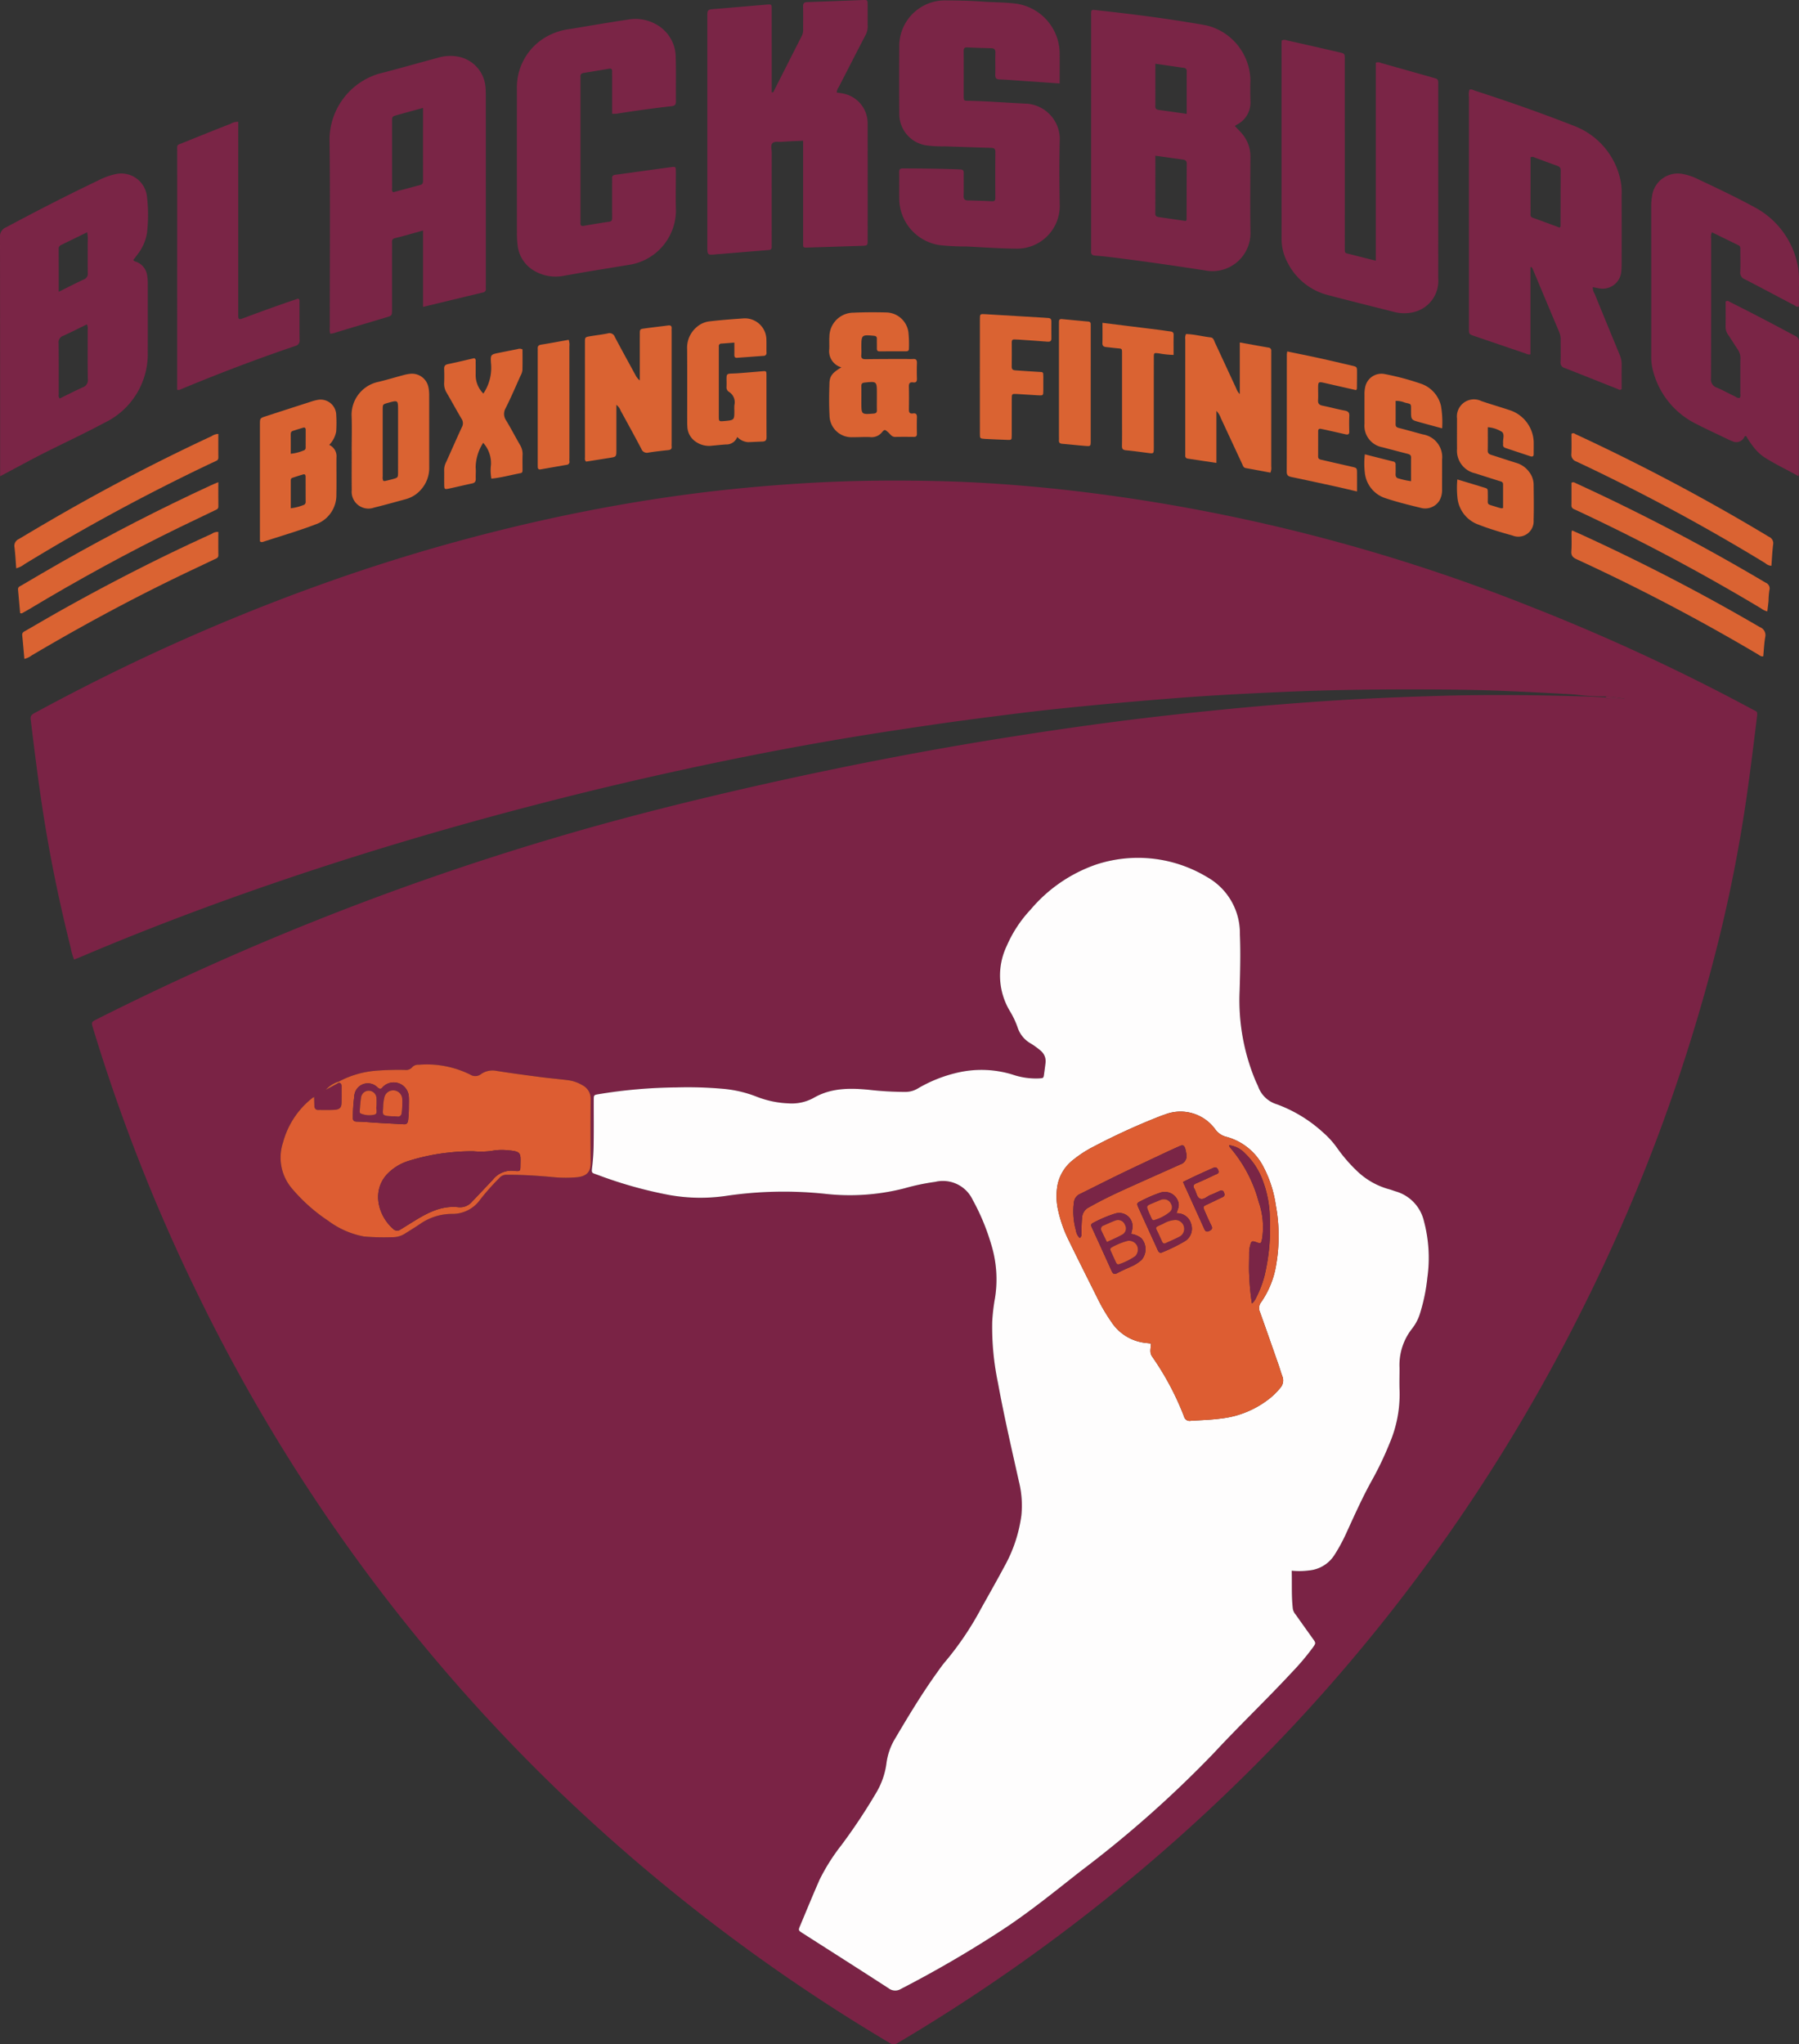 <svg xmlns="http://www.w3.org/2000/svg" viewBox="0 0 210.874 239.579"><rect x="0" y="0" width="210.874" height="239.579" fill="#333333" stroke="none"/><defs><style>.cls-1{fill:#7a2345;}.cls-2{fill:#7a2546;}.cls-3{fill:#da6332;}.cls-4{fill:#fefdfd;}.cls-5{fill:#dd5d32;}</style></defs><g id="Layer_2" data-name="Layer 2"><g id="Layer_1-2" data-name="Layer 1"><path class="cls-1" d="M188.267,81.624a27.553,27.553,0,0,1-3.706-.232q-4.095-.239-8.192-.414c-3.543-.146-7.088-.178-10.633-.182-5.065-.006-10.128.071-15.189.293-3.289.144-6.577.303-9.861.523-2.955.198-5.907.445-8.857.704q-4.198.369-8.389.813c-2.365.253-4.725.552-7.084.854-2.333.299-4.666.607-6.993.948-3.078.451-6.155.909-9.224,1.416q-6.249,1.031-12.461,2.269Q76.559,90.83,65.566,93.606c-9.065,2.298-18.055,4.852-26.953,7.73-9.862,3.19-19.587,6.75-29.13,10.802-.252.107-.508.204-.794.319a6.35,6.35,0,0,1-.405-1.399C6.912,105.608,5.789,100.107,4.948,94.551,4.433,91.148,4.013,87.732,3.597,84.315c-.052-.429.133-.573.446-.744q3.934-2.135,7.939-4.132A236.346,236.346,0,0,1,37.273,68.625a215.411,215.411,0,0,1,29.447-8.325c4.635-.954,9.294-1.754,13.984-2.373,4.492-.593,9.003-1.01,13.527-1.289,5.566-.343,11.136-.385,16.706-.228,4.15.117,8.291.424,12.425.839a210.831,210.831,0,0,1,56.283,13.935,239.821,239.821,0,0,1,25.715,11.922c.658.353.672.217.572,1.029-.362,2.964-.725,5.928-1.145,8.886a172.313,172.313,0,0,1-3.414,17.497,208.409,208.409,0,0,1-16.227,43.569,205.902,205.902,0,0,1-33.579,48.191,210.657,210.657,0,0,1-46.302,37.132.845.845,0,0,1-1.015 0,212.479,212.479,0,0,1-39.927-30.616A205.839,205.839,0,0,1,23.356,152.047a209.166,209.166,0,0,1-12.442-31.514c-.227-.748-.227-.747.484-1.105A322.988,322.988,0,0,1,64.382,98.381c8.478-2.538,17.06-4.67,25.694-6.598q8.365-1.869,16.791-3.437,6.004-1.115,12.04-2.057,6.11-.964,12.244-1.759c3.765-.483,7.537-.903,11.314-1.284q6.953-.702,13.925-1.147c4.296-.273,8.597-.442,12.901-.559,5.547-.151,11.09-.076,16.634.082.758.022,1.514.077,2.271.117.083.051.165.145.248.147.675.012,1.35.007,2.024.007A15.693,15.693,0,0,0,188.267,81.624ZM39.715,126.757a3.398,3.398,0,0,0-1.519.961l1.518-.825c.31.028.336.244.334.49-.004.607.009,1.215-.005,1.822-.014.599-.207.824-.817.863-.63.041-1.264.016-1.897.019a.427.427,0,0,1-.476-.466c-.014-.353-.021-.707-.032-1.061l.08-.055c-.015.002-.036-.001-.044.007a.224.224,0,0,0-.027.058,1.247,1.247,0,0,0-.2.102,9.856,9.856,0,0,0-3.456,5.222,5.592,5.592,0,0,0,1.104,5.469,20.054,20.054,0,0,0,4.188,3.71,10.113,10.113,0,0,0,4.202,1.843,27.528,27.528,0,0,0,3.26.079,2.686,2.686,0,0,0,1.579-.446c.577-.366,1.162-.72,1.726-1.104a6.555,6.555,0,0,1,3.778-1.179,3.963,3.963,0,0,0,3.292-1.708,27.575,27.575,0,0,1,2.219-2.494,1.065,1.065,0,0,1,.784-.382c1.772-.015,3.536.098,5.299.253a15.496,15.496,0,0,0,3.033.035c1.097-.12,1.607-.589,1.595-1.714-.025-2.481-.021-4.962-.001-7.444a1.762,1.762,0,0,0-.944-1.612,4.399,4.399,0,0,0-1.781-.612c-1.052-.129-2.108-.219-3.159-.357-1.726-.226-3.452-.454-5.171-.728a2.354,2.354,0,0,0-1.798.378,1.084,1.084,0,0,1-1.263.062,11.452,11.452,0,0,0-6.032-1.155.935.935,0,0,0-.76.274.953.953,0,0,1-.876.33,33.764,33.764,0,0,0-3.561.109A11.196,11.196,0,0,0,39.715,126.757Zm111.696,57.327a8.688,8.688,0,0,0,2.037-.025,3.951,3.951,0,0,0,2.954-1.778,20.202,20.202,0,0,0,1.412-2.598c.959-2.092,1.895-4.195,3.017-6.21a37.721,37.721,0,0,0,2.028-4.243,14.652,14.652,0,0,0,1.201-6.209c-.042-.91-0-1.824-.008-2.735a6.875,6.875,0,0,1,1.494-4.594,5.553,5.553,0,0,0,.948-1.887,21.399,21.399,0,0,0,.824-4.085,16.662,16.662,0,0,0-.412-6.625,4.728,4.728,0,0,0-3.301-3.459c-.266-.081-.524-.187-.792-.257a8.732,8.732,0,0,1-3.723-2.113,18.36,18.36,0,0,1-2.423-2.818,10.311,10.311,0,0,0-1.532-1.68,16.385,16.385,0,0,0-5.472-3.344,3.351,3.351,0,0,1-2.183-2.08c-.095-.234-.212-.459-.313-.691a24.48,24.48,0,0,1-1.858-10.529c.061-2.202.123-4.406.031-6.609a7.541,7.541,0,0,0-3.85-6.721,15.693,15.693,0,0,0-13.013-1.461,17.531,17.531,0,0,0-7.665,5.271,14.72,14.72,0,0,0-2.787,4.228,8.081,8.081,0,0,0,.379,7.715,9.948,9.948,0,0,1,.897,1.923,3.339,3.339,0,0,0,1.451,1.788,8.464,8.464,0,0,1,1.231.885,1.59,1.59,0,0,1,.576,1.417c-.049.427-.112.852-.167,1.279-.068.533-.068.519-.586.554a8.455,8.455,0,0,1-3.134-.454,12.425,12.425,0,0,0-6.076-.298,16.339,16.339,0,0,0-5.064,1.965,2.802,2.802,0,0,1-1.366.37,37.188,37.188,0,0,1-4.319-.249c-2.24-.215-4.443-.232-6.49.961a5.323,5.323,0,0,1-2.932.631,11.437,11.437,0,0,1-3.767-.798,14.073,14.073,0,0,0-3.748-.893,46.68,46.68,0,0,0-5.611-.178,59.305,59.305,0,0,0-9.142.793c-.547.095-.555.102-.557.667-.005,1.646.015,3.293-.009,4.939a24.966,24.966,0,0,1-.16,2.804c-.11.859-.113.787.594,1.033a49.764,49.764,0,0,0,8.455,2.377,20.796,20.796,0,0,0,6.577.107,46.225,46.225,0,0,1,11.663-.25,25.797,25.797,0,0,0,9.336-.654,25.569,25.569,0,0,1,3.561-.746,3.857,3.857,0,0,1,4.427,2.163c.064.109.126.22.185.331a25.807,25.807,0,0,1,1.941,4.77,13.894,13.894,0,0,1,.46,6.377,21.923,21.923,0,0,0-.322,2.789,31.889,31.889,0,0,0,.682,7.166c.704,3.858,1.589,7.678,2.444,11.504a11.696,11.696,0,0,1,.292,3.991,16.809,16.809,0,0,1-1.97,5.944c-.896,1.673-1.833,3.324-2.76,4.98a35.912,35.912,0,0,1-4.15,6.162c-.349.4-.653.839-.963,1.271-1.791,2.489-3.373,5.111-4.93,7.75a7.412,7.412,0,0,0-1.047,2.986,9.054,9.054,0,0,1-1.236,3.476,67.87,67.87,0,0,1-4.035,6.067,23.434,23.434,0,0,0-2.554,4.034c-.785,1.782-1.522,3.585-2.275,5.381-.238.568-.237.579.258.896,3.367,2.155,6.744,4.296,10.098,6.471a1.257,1.257,0,0,0,1.44.078,133.643,133.643,0,0,0,11.801-6.866c3.249-2.122,6.251-4.573,9.298-6.963a131.466,131.466,0,0,0,15.561-13.792c2.996-3.231,6.189-6.274,9.189-9.503a28.947,28.947,0,0,0,2.449-2.9c.362-.51.357-.514-.02-1.041-.662-.927-1.327-1.852-1.982-2.784a1.492,1.492,0,0,1-.346-.665C151.368,187.102,151.456,185.615,151.411,184.083ZM37.962,127.84l.028-.049-.039-.007Z"/><path class="cls-2" d="M144.742,14.767c.32.34.617.618.871.931a4.068,4.068,0,0,1,.956,2.655c-.011,2.936-.042,5.874.006,8.809a4.458,4.458,0,0,1-5.349,4.525c-3.348-.513-6.7-1.002-10.06-1.428-.928-.118-1.858-.232-2.791-.301-.414-.031-.517-.212-.48-.573a3.685,3.685,0,0,0,.002-.38q0-13.48.001-26.96c0-1.022-.091-.929.896-.821,3.619.395,7.232.847,10.825,1.445.623.104,1.249.196,1.867.324a6.74,6.74,0,0,1,5.083,6.4c-.026.809-.018,1.62-0,2.43a2.88,2.88,0,0,1-1.535,2.759C144.947,14.631,144.865,14.689,144.742,14.767Zm-9.314,3.483c0,2.311.006,4.533-.007,6.754-.002.303.139.401.392.437,1.07.154,2.139.309,3.194.461.043-.097.081-.142.081-.188.006-2.174.002-4.349.02-6.523.003-.391-.213-.457-.51-.498C137.574,18.554,136.549,18.408,135.429,18.25Zm3.672-4.905c0-1.72-.005-3.359.005-4.998a.348.348,0,0,0-.352-.393c-1.085-.159-2.171-.315-3.325-.481,0,1.724.003,3.363-.003,5.001-.001.303.171.378.424.413C136.899,13.03,137.946,13.181,139.101,13.345Z"/><path class="cls-2" d="M98.081,10.842c.339.059.664.087.973.173a3.549,3.549,0,0,1,2.648,3.471q.01,6.798.002,13.597c-0.0.702-.004.705-.694.728q-3.111.102-6.222.198c-.71.022-.646.036-.646-.658q0-5.469 0-10.938v-.922c-.874.044-1.697.066-2.516.135-.369.031-.845-.103-1.083.162-.238.264-.081.726-.081,1.101q-.009,5.241-.004,10.482c0,.177-.01.355.001.532.019.298-.131.384-.408.405-1.866.146-3.732.305-5.598.46-.151.013-.303.017-.455.031-1.088.106-1.088.107-1.088-.955q0-13.407 0-26.813c0-.922.001-.91.942-.985C85.846.885,87.837.711,89.829.543c.62-.052.628-.052.628.556q.004,4.633.002,9.267c0,.151,0,.302,0,.447.207.056.227-.105.276-.2,1.088-2.142,2.168-4.289,3.261-6.428a1.515,1.515,0,0,0,.147-.73C94.14,2.57,94.156,1.683,94.135.798c-.009-.37.077-.541.49-.554,2.175-.067,4.349-.164,6.524-.24.538-.019.547.001.553.539.008.835-.011,1.671.008,2.506a2.162,2.162,0,0,1-.265,1.084c-1.051,2.019-2.087,4.046-3.126,6.07A1.203,1.203,0,0,0,98.081,10.842Z"/><path class="cls-2" d="M49.587,35.966V27.017c-1.154.318-2.217.633-3.293.896-.413.101-.338.374-.338.637q-.005,3.115-.002,6.23,0,.722-0,1.444c-.001.773-.003.769-.704.978q-2.905.865-5.808,1.738a2.379,2.379,0,0,1-.731.17,1.977,1.977,0,0,1-.054-.756c-.003-7.37.061-14.741-.031-22.11A8.107,8.107,0,0,1,44.393,8.646c2.325-.593,4.633-1.257,6.951-1.879a4.994,4.994,0,0,1,2.4-.122,3.951,3.951,0,0,1,3.162,3.528c.031.353.04.708.041,1.062q.003,11.055.002,22.111c0,.152-.013.305.002.456a.405.405,0,0,1-.365.481C54.278,34.836,51.971,35.392,49.587,35.966Zm-.002-23.317c-1.058.291-2.03.557-3.0.826-.625.173-.629.176-.629.794q-.003,3.874.003,7.748c0.0.16-.082.352.142.512,1.043-.281,2.114-.571,3.186-.857.285-.076.301-.285.3-.529C49.584,18.36,49.585,15.577,49.585,12.649Z"/><path class="cls-2" d="M179.395,31.314V41.518c-.252.087-.45-.051-.646-.117-1.963-.662-3.922-1.334-5.883-2.002-.679-.231-.683-.229-.683-.935q-.001-8.093-.001-16.186,0-5.471.003-10.943a1.844,1.844,0,0,1,.062-.818c.249-.111.449.049.654.115,3.921,1.264,7.806,2.632,11.64,4.137a8.714,8.714,0,0,1,5.4,6.314,7.213,7.213,0,0,1,.138,1.813q.012,3.99.002,7.979c-0.0.304-.008.608-.037.911a2.191,2.191,0,0,1-2.608,2.007c-.243-.038-.483-.092-.731-.14a1.346,1.346,0,0,0,.209.764q1.46,3.584,2.939,7.16a2.897,2.897,0,0,1,.234,1.178c-.015.96-.005,1.92-.005,2.838-.198.186-.326.052-.454.002-2.067-.818-4.131-1.647-6.202-2.456a.651.651,0,0,1-.504-.715c.03-.86.008-1.722.01-2.583a2.184,2.184,0,0,0-.15-.887c-1.046-2.469-2.077-4.943-3.116-7.415a1.722,1.722,0,0,0-.154-.245Zm3.434-4.637c.048-.096.089-.14.089-.184.007-2.178.005-4.356.019-6.533.002-.316-.151-.439-.419-.534-.834-.294-1.659-.611-2.491-.911-.183-.066-.359-.21-.623-.078,0,.859,0,1.742,0,2.626,0,1.292-.002,2.583.002,3.875.001.217-.063.465.235.573C180.707,25.897,181.77,26.289,182.828,26.677Z"/><path class="cls-2" d="M.014,55.819V54.945Q.014,41.382,0,27.819A1.125,1.125,0,0,1,.694,26.652c3.567-1.91,7.164-3.758,10.815-5.501a8.219,8.219,0,0,1,2.059-.75,3.03,3.03,0,0,1,3.659,2.649,18.032,18.032,0,0,1,.004,4.244,5.562,5.562,0,0,1-1.169,2.601c-.143.199-.298.389-.438.57.107.187.276.183.411.244a1.991,1.991,0,0,1,1.209,1.544,5.894,5.894,0,0,1,.079,1.058c-.003,2.659.005,5.319-.003,7.978a8.933,8.933,0,0,1-5.098,8.271c-2.848,1.529-5.809,2.85-8.667,4.368C2.419,54.532,1.286,55.14.014,55.819ZM6.989,46.709c.887-.433,1.779-.893,2.693-1.305a.896.896,0,0,0,.615-.972c-.038-1.921-.014-3.843-.017-5.765a1.151,1.151,0,0,0-.093-.652c-.922.449-1.838.917-2.775,1.341a.801.801,0,0,0-.542.863c.026,1.997.01,3.995.013,5.992A.661.661,0,0,0,6.989,46.709ZM6.882,34.196c1.066-.527,2.003-1.013,2.961-1.453a.702.702,0,0,0,.445-.766c-.017-1.188-.002-2.376-.009-3.564a4.49,4.49,0,0,0-.062-1.193c-1.051.514-2.064,1.012-3.081,1.505a.468.468,0,0,0-.258.494C6.885,30.836,6.882,32.452,6.882,34.196Z"/><path class="cls-2" d="M161.268,30.552V7.347a.771.771,0,0,1,.634.042q3.028.854,6.055,1.708c.627.178.631.184.631.796q.002,11.361-.003,22.721a3.754,3.754,0,0,1-2.721,3.926,4.756,4.756,0,0,1-2.55-.007c-2.572-.65-5.147-1.289-7.713-1.965a7.319,7.319,0,0,1-4.652-3.748,5.803,5.803,0,0,1-.724-2.84q-.006-11.437-.002-22.873c0-.124.014-.249.021-.36a.698.698,0,0,1,.603-.016q3.07.69,6.137,1.398c.647.15.648.161.648.844q.001,8.511.001,17.022c0,1.596-.003,3.192.001,4.787.003,1.038-.094.818.856,1.069C159.389,30.089,160.293,30.307,161.268,30.552Z"/><path class="cls-2" d="M124.21,9.782c-1.426-.099-2.76-.192-4.095-.284-.985-.067-1.969-.15-2.954-.189-.407-.016-.51-.179-.5-.558.023-.86-.013-1.722.015-2.582.014-.427-.189-.511-.547-.519-.911-.019-1.822-.048-2.732-.094-.331-.017-.442.099-.439.428.013,1.291.005,2.582.005,3.874q-0.0.57-0,1.139c0.0.888-.048.803.756.821,2.202.049,4.397.236,6.597.33a4.176,4.176,0,0,1,3.91,4.068c-.069,2.606-.055,5.216-.007,7.823a5.007,5.007,0,0,1-5.088,5.104c-1.947-.017-3.893-.159-5.839-.258a28.467,28.467,0,0,1-3.106-.15,5.553,5.553,0,0,1-4.78-5.513c-.012-1.013.007-2.026-.007-3.038-.005-.32.091-.447.428-.446,2.253.008,4.505.025,6.756.12.301.013.386.139.383.419-.01.886.017,1.773-.012,2.658-.013.395.121.547.505.556.936.02,1.873.05,2.808.095.297.014.403-.089.402-.382-.007-1.798-.014-3.595.005-5.393.005-.45-.245-.474-.576-.484q-2.694-.081-5.388-.176A14.122,14.122,0,0,1,108.517,17.031a3.731,3.731,0,0,1-3.107-3.679q-.027-3.912-.001-7.823A5.363,5.363,0,0,1,110.962.048c1.391.004,2.786.037,4.173.138,1.287.094,2.58.077,3.865.229a5.94,5.94,0,0,1,5.21,5.78C124.22,7.357,124.21,8.519,124.21,9.782Z"/><path class="cls-2" d="M210.805,55.801c-1.374-.764-2.72-1.4-3.978-2.197a5.498,5.498,0,0,1-1.22-1.135,10.619,10.619,0,0,1-.92-1.347c-.181-.062-.184.061-.238.136a1.035,1.035,0,0,1-1.371.457,4.26,4.26,0,0,1-.488-.208c-1.275-.614-2.563-1.205-3.821-1.852a9.626,9.626,0,0,1-4.984-6.111,6.368,6.368,0,0,1-.232-1.801q.002-8.814-.001-17.628a6.664,6.664,0,0,1,.099-1.133,3.042,3.042,0,0,1,3.718-2.566,6.478,6.478,0,0,1,1.504.506c2.308,1.091,4.623,2.176,6.861,3.404a9.856,9.856,0,0,1,5.062,7.192,12.432,12.432,0,0,1,.066,2.123c.009.759.002,1.517.002,2.258-.232.14-.367-.03-.507-.104-1.948-1.021-3.886-2.063-5.842-3.068a.815.815,0,0,1-.526-.869c.033-.86.008-1.722.011-2.583.001-.206.013-.415-.209-.524-1.036-.509-2.075-1.015-3.125-1.529a1.248,1.248,0,0,0-.092.712c-.004,5.471.007,10.941-.018,16.412a.993.993,0,0,0,.689,1.083c.698.293,1.36.67,2.046.993.196.092.375.272.638.205.126-.179.064-.386.065-.577.007-1.342-.008-2.685.011-4.027a1.744,1.744,0,0,0-.308-1.061c-.385-.564-.733-1.154-1.123-1.714a1.598,1.598,0,0,1-.305-.988c.017-.985.006-1.97.006-2.917.247-.176.388-.007.53.064,2.556,1.275,5.086,2.601,7.602,3.955a.693.693,0,0,1,.467.681q-.023,7.75-.015,15.5A1.951,1.951,0,0,1,210.805,55.801Z"/><path class="cls-2" d="M71.749,13.33c0-1.535 0-3.002-0-4.468,0-.177-.005-.355-.001-.532.005-.234-.112-.315-.332-.278-.998.166-1.995.334-2.994.496-.268.043-.406.175-.381.458.011.126.001.253.001.38q-0,8.169,0,16.339c0,.127.006.254-.001.38-.015.28.058.423.39.364.996-.177,1.995-.341,2.996-.485.331-.048.322-.254.322-.488q-.001-2.014-0-4.028c0-.177.008-.355-.001-.532-.013-.262.053-.408.362-.449,2.182-.289,4.36-.606,6.541-.895.558-.074.57-.044.572.546.005,1.52-.039,3.041.01,4.559a6.478,6.478,0,0,1-5.233,6.297c-1.821.303-3.643.595-5.464.898-.773.128-1.542.284-2.317.404a4.962,4.962,0,0,1-3.848-.716,3.929,3.929,0,0,1-1.698-2.842,10.861,10.861,0,0,1-.081-1.211q-.008-8.549-.003-17.098a6.825,6.825,0,0,1,3.988-6.394,7.523,7.523,0,0,1,2.328-.647c2.22-.371,4.439-.753,6.665-1.086a4.906,4.906,0,0,1,3.176.466,4.413,4.413,0,0,1,2.46,3.92c.05,1.721.008,3.445.025,5.167.004.367-.085.54-.489.586q-3.242.37-6.465.887A3.825,3.825,0,0,1,71.749,13.33Z"/><path class="cls-2" d="M20.769,45.693v-.783q0-13.559.002-27.117c0-.912-.117-.733.729-1.077q2.772-1.13,5.559-2.222a1.568,1.568,0,0,1,.868-.218v.887q0,10.672-.001,21.345c-0,1.048-.059,1.027.91.666,2.032-.76,4.073-1.493,6.107-2.176.214.106.158.277.159.417.004,1.469-.009,2.937.01,4.406a.632.632,0,0,1-.48.721c-4.597,1.55-9.123,3.288-13.602,5.15A1.083,1.083,0,0,1,20.769,45.693Z"/><path class="cls-3" d="M72.252,47.445c0,1.819 0,3.537-0,5.254-0.0.837-0.0.839-.81.968-.922.147-1.845.291-2.738.432-.193-.169-.137-.358-.137-.527q-.005-6.718-.002-13.437c0-.619.005-.626.652-.735.673-.113,1.353-.185,2.02-.324a.663.663,0,0,1,.835.42c.789,1.499,1.609,2.981,2.42,4.468a1.783,1.783,0,0,0,.504.622v-.557c0-1.619-.002-3.239.001-4.858.001-.581.006-.599.544-.675.926-.13,1.856-.231,2.783-.353.293-.038.429.064.406.367-.011.151-.001.303-.001.455q0,6.453 0,12.905c0,.152-.012.305.002.455.026.29-.106.397-.387.426-.779.082-1.559.167-2.332.293a.692.692,0,0,1-.835-.439c-.788-1.499-1.606-2.983-2.421-4.468A1.588,1.588,0,0,0,72.252,47.445Z"/><path class="cls-3" d="M142.585,48.156v6.098c-1.156-.174-2.253-.34-3.35-.504a.318.318,0,0,1-.301-.363c.003-.127-.002-.253-.002-.38q-0-6.611.002-13.222a1.147,1.147,0,0,1,.086-.636c.965.025,1.918.282,2.887.395.339.04.394.365.507.608.835,1.788,1.661,3.58,2.494,5.369a1.661,1.661,0,0,0,.418.664V40.137c1.167.209,2.253.407,3.341.597a.355.355,0,0,1,.347.405c-.005.126 0.0.253 0.0.38q0,6.573-.002,13.146a1.4,1.4,0,0,1-.096.727c-.957-.178-1.922-.362-2.889-.533-.284-.05-.329-.279-.423-.481q-1.248-2.685-2.498-5.368A2.316,2.316,0,0,0,142.585,48.156Z"/><path class="cls-3" d="M98.624,43.053A1.971,1.971,0,0,1,97.204,40.892c.02-.48-.018-.963.016-1.442a2.836,2.836,0,0,1,2.827-2.805c1.288-.057,2.581-.058,3.87-.026a2.675,2.675,0,0,1,2.559,2.275,13.412,13.412,0,0,1,.065,1.97c.005.229-.116.307-.33.307q-1.556-0-3.112.01c-.221.001-.317-.099-.314-.32.005-.38-.008-.759,0-1.139.005-.251-.091-.344-.352-.369-1.431-.135-1.467-.109-1.467,1.326,0,.304.024.61-.006.911-.04.41.136.515.52.509,1.493-.024,2.986-.022,4.479-.028.354-.001.71.027,1.062.003.382-.026.473.145.46.493-.022.607-.02,1.215-.001,1.822.011.331-.112.475-.437.428-.407-.059-.518.126-.507.512.023.86.015,1.721.003,2.581-.005.344.027.616.48.545.381-.059.473.138.461.485-.021.632-.013,1.265-.003,1.898.004.255-.086.368-.35.366-.734-.008-1.468-.012-2.201.002-.395.008-.557-.31-.793-.519-.403-.356-.439-.4-.768-.005a1.553,1.553,0,0,1-1.404.542c-.656-.028-1.315.024-1.973.013a2.577,2.577,0,0,1-2.752-2.542c-.073-1.261-.05-2.53-.009-3.794C97.255,44.053,97.594,43.669,98.624,43.053Zm4.16,3.637q0-.303,0-.607c-0-1.395-.014-1.399-1.433-1.247-.293.031-.392.139-.387.421.011.632.003,1.264.003,1.895-0,1.443-.001,1.434,1.436,1.319.298-.024.392-.138.385-.417C102.774,47.6,102.783,47.145,102.784,46.69Z"/><path class="cls-3" d="M38.59,52.141a1.46,1.46,0,0,1,.851,1.478c-.014,1.442.021,2.885-.012,4.326a3.622,3.622,0,0,1-2.438,3.514c-2.026.774-4.117,1.377-6.18,2.051a.336.336,0,0,1-.343-.071v-.626q0-6.528 0-13.056c0-.744.001-.748.723-.983q2.629-.855,5.261-1.701a5.256,5.256,0,0,1,.804-.211,1.832,1.832,0,0,1,2.148,1.641,15.315,15.315,0,0,1,.005,2.047A2.996,2.996,0,0,1,38.59,52.141Zm-4.505,7.427a5.671,5.671,0,0,0,1.454-.369.363.363,0,0,0,.289-.39c-.006-.985-.004-1.971-.007-2.956-.001-.175-.077-.309-.271-.254-.436.123-.867.263-1.296.408-.133.045-.169.172-.169.308C34.085,57.394,34.085,58.473,34.085,59.568Zm-.002-6.388a5.122,5.122,0,0,0,1.497-.383.316.316,0,0,0,.248-.333c-.002-.703.007-1.406.003-2.109-.001-.175-.086-.291-.284-.233q-.613.181-1.221.378c-.196.063-.248.215-.247.412C34.086,51.663,34.082,52.413,34.082,53.18Z"/><path class="cls-3" d="M41.222,52.889c0-1.417.045-2.836-.011-4.25a3.947,3.947,0,0,1,2.951-3.84c1.057-.241,2.096-.563,3.145-.842a5.116,5.116,0,0,1,.744-.145,1.966,1.966,0,0,1,2.17,1.584,4.299,4.299,0,0,1,.085.828c.006,2.834.001,5.667.005,8.501a3.803,3.803,0,0,1-1.056,2.758,3.586,3.586,0,0,1-1.663,1.01c-1.242.339-2.483.686-3.732.995a1.968,1.968,0,0,1-2.63-2.045c-.02-1.518-.004-3.036-.004-4.554Zm3.705,3.465a.669.669,0,0,0,.205.018c.295-.065.589-.137.881-.216.642-.175.645-.178.645-.865q.003-3.599.001-7.198c0-1.208,0-1.208-1.184-.877-.609.17-.614.17-.615.803q-.003,3.902.001,7.804A.987.987,0,0,0,44.927,56.354Z"/><path class="cls-3" d="M86.42,51.211a1.356,1.356,0,0,1-1.347.879c-.53.036-1.058.097-1.588.142a2.725,2.725,0,0,1-2.006-.516,2.205,2.205,0,0,1-.907-1.679c-.009-.177-.02-.354-.02-.531-.001-2.862.011-5.723-.007-8.585a3.156,3.156,0,0,1,1.089-2.561,2.758,2.758,0,0,1,1.491-.692c1.307-.157,2.619-.251,3.932-.346a2.527,2.527,0,0,1,2.779,2.55c.017.481-.003.962.011,1.443a.332.332,0,0,1-.35.391q-1.552.115-3.104.226c-.227.017-.316-.095-.314-.314.005-.475.001-.951.001-1.464-.562.042-1.035.081-1.51.112a.292.292,0,0,0-.311.338c.002.127-.002.253-.002.38q-0,3.875.001,7.749c.001.67.007.67.671.61,1.149-.105,1.149-.105,1.149-1.252a4.879,4.879,0,0,1,.004-.607,1.435,1.435,0,0,0-.646-1.565.603.603,0,0,1-.273-.583c.045-1.817-.286-1.474,1.413-1.597.909-.066,1.816-.147,2.724-.223.522-.044.54-.045.541.439.007,2.431-.005,4.862.011,7.293.003.38-.163.489-.488.501-.556.022-1.112.051-1.669.071A1.923,1.923,0,0,1,86.42,51.211Z"/><path class="cls-3" d="M159.983,53.246c1.167.296,2.24.575,3.316.837a.329.329,0,0,1,.291.368c-.001.354.015.71-.002,1.063-.015.322.064.518.427.581a9.527,9.527,0,0,0,1.384.3c0-.952-.006-1.86.003-2.769.003-.299-.175-.379-.415-.441q-1.468-.376-2.933-.766a2.559,2.559,0,0,1-2.112-2.745c-.005-1.139-.002-2.279-0-3.418a3.559,3.559,0,0,1,.086-.904,1.941,1.941,0,0,1,2.286-1.512,30.64,30.64,0,0,1,4.316,1.154,3.606,3.606,0,0,1,2.276,2.569,11.204,11.204,0,0,1,.138,2.639c-.946-.257-1.795-.485-2.642-.72-1.001-.278-1-.281-1.003-1.354-.002-.876.047-.748-.733-.946a2.574,2.574,0,0,0-1.074-.196c0,.917.007,1.826-.004,2.735-.004.296.155.377.405.441.93.238,1.854.498,2.781.749a2.697,2.697,0,0,1,2.264,2.96c.002,1.165-.002,2.329-.001,3.494a2.492,2.492,0,0,1-.315,1.312,1.967,1.967,0,0,1-2.188.842c-1.374-.334-2.751-.674-4.092-1.118a3.514,3.514,0,0,1-2.46-3.003A9.38,9.38,0,0,1,159.983,53.246Z"/><path class="cls-3" d="M174.396,50.069c0,.971.013,1.855-.007,2.738-.008.334.18.43.436.511.963.306,1.921.624,2.885.925a2.878,2.878,0,0,1,1.529,1.06,2.508,2.508,0,0,1,.53,1.475c.011,1.392.039,2.785-.004,4.176a1.801,1.801,0,0,1-2.482,1.807c-1.337-.375-2.676-.767-3.967-1.271a3.736,3.736,0,0,1-2.487-3.256,10.886,10.886,0,0,1-.004-2.044c.98.296,1.916.572,2.847.863.801.251.707.11.726.97.027,1.282-.243.975,1.058,1.406.167.056.338.1.51.141a.833.833,0,0,0,.221-.033c0-.915.001-1.844-0-2.772-0-.311-.252-.334-.465-.401q-1.408-.446-2.816-.895a2.709,2.709,0,0,1-2.117-2.859c-.012-1.139-.002-2.278-.002-3.417,0-.051.001-.101.001-.152a1.998,1.998,0,0,1,2.86-2.034c1.074.368,2.168.681,3.245,1.041a4.072,4.072,0,0,1,2.884,4.015c.003.38-.003.759-.002,1.139.001.283-.141.353-.39.27q-1.438-.477-2.876-.955c-.209-.07-.358-.184-.32-.437a.62.62,0,0,0,0-.152c-.043-.444.205-1.016-.123-1.305A3.633,3.633,0,0,0,174.396,50.069Z"/><path class="cls-3" d="M56.637,51.897a5.474,5.474,0,0,0-.883,2.881c.049.425-.007.861.012,1.29.015.327-.076.518-.426.591-.915.19-1.823.416-2.738.609-.485.102-.522.065-.531-.43-.011-.607.006-1.215-.007-1.823a1.979,1.979,0,0,1,.237-.868c.614-1.36,1.209-2.729,1.838-4.082a.939.939,0,0,0-.038-.985c-.595-1-1.146-2.026-1.733-3.03a2.011,2.011,0,0,1-.307-1.147c.026-.556.019-1.114.002-1.671-.011-.337.109-.489.454-.56,1.037-.212,2.066-.463,3.077-.695.229.13.159.326.162.491.01.456.003.911.003,1.367a3.034,3.034,0,0,0,.901,2.289,5.414,5.414,0,0,0,.89-3.592c-.063-.988-.012-.991.967-1.188q1.077-.217,2.155-.431a.681.681,0,0,1,.574.041c0,.795.016,1.627-.011,2.458a1.827,1.827,0,0,1-.226.636c-.572,1.268-1.113,2.552-1.742,3.791a1.338,1.338,0,0,0,.078,1.461c.561.931,1.062,1.898,1.606,2.84a2.041,2.041,0,0,1,.305,1.149c-.025.581-.005,1.164-.008,1.747-.001.175.018.371-.224.416-1.135.212-2.253.528-3.424.644a5.307,5.307,0,0,1-.049-1.636A3.576,3.576,0,0,0,56.637,51.897Z"/><path class="cls-3" d="M158.963,45.723c-1.189-.27-2.39-.54-3.59-.816-.865-.199-.864-.202-.866.686-.001.43.025.862-.007,1.29-.031.411.134.584.528.663.866.173,1.72.411,2.588.572.397.074.567.214.546.633-.031.606-.02,1.215-.005,1.822.008.324-.138.396-.418.332q-1.182-.268-2.365-.533c-.172-.039-.347-.068-.519-.106-.224-.05-.342.035-.342.266-.002.987 0,1.974-.005,2.961-.002.367.292.37.524.424,1.131.266,2.264.521,3.397.78.631.144.634.145.637.782.004.678.001,1.356.001,2.12-.915-.213-1.74-.414-2.569-.596q-2.553-.559-5.112-1.097c-.36-.075-.562-.183-.56-.627.018-4.58.011-9.161.014-13.741a2.773,2.773,0,0,1,.05-.348c1.277.265,2.536.516,3.789.79,1.258.276,2.511.575,3.765.867.617.143.621.146.622.798.001.632-.006,1.265-.015,1.897C159.049,45.587,159.008,45.631,158.963,45.723Z"/><path class="cls-3" d="M114.857,44.124q0-3.343.002-6.686c.001-.657.009-.654.683-.613q3.449.208,6.898.413c.152.009.303.025.454.034.255.014.347.159.346.4-.003.658-.008,1.317.002,1.975.006.346-.155.422-.473.396-1.11-.092-2.221-.162-3.332-.239-.177-.012-.354-.01-.531-.021-.231-.014-.31.105-.31.32.003.962.011,1.925-.004,2.887-.006.37.228.401.492.419.884.06,1.768.125,2.652.174.545.03.562-.036.56.618-.001.532.005,1.064-.002,1.595-.007.553-.013.565-.61.535-.834-.042-1.667-.114-2.501-.156-.575-.028-.584-.015-.586.563-.005,1.418.001,2.836-.003,4.255-.002.582-.01.582-.577.558-.86-.037-1.721-.06-2.58-.113-.568-.035-.577-.054-.578-.628Q114.852,47.467,114.857,44.124Z"/><path class="cls-3" d="M1.902,66.605c-.067-.858-.108-1.662-.201-2.46a.867.867,0,0,1,.499-.966c2.281-1.361,4.571-2.707,6.888-4.007q7.71-4.328,15.726-8.062a1.491,1.491,0,0,1,.778-.255c0,.928-.005,1.853.004,2.779a.401.401,0,0,1-.285.394c-.389.182-.779.363-1.167.549A237.177,237.177,0,0,0,2.878,66.117,2.785,2.785,0,0,1,1.902,66.605Z"/><path class="cls-3" d="M207.641,66.313a1.188,1.188,0,0,1-.714-.307A230.297,230.297,0,0,0,184.759,54.081a.839.839,0,0,1-.566-.921c.034-.781.009-1.564.009-2.312.242-.172.386-.007.531.059a237.976,237.976,0,0,1,22.634,12.014.813.813,0,0,1,.473.907C207.739,64.651,207.704,65.482,207.641,66.313Z"/><path class="cls-3" d="M25.592,56.509c0,1.003-.007,1.93.004,2.856.003.309-.234.362-.429.456-1.365.659-2.736,1.305-4.099,1.969-6.049,2.945-11.942,6.178-17.709,9.641-.259.156-.524.302-.79.446-.036.019-.095-.005-.208-.014-.081-.911-.158-1.833-.246-2.755-.033-.346.25-.411.454-.531,1.548-.909,3.094-1.822,4.654-2.708q8.573-4.872,17.527-9.003C24.997,56.749,25.252,56.651,25.592,56.509Z"/><path class="cls-3" d="M207.162,71.655a1.879,1.879,0,0,1-.723-.345,236.558,236.558,0,0,0-21.397-11.39c-.183-.085-.366-.171-.552-.251a.453.453,0,0,1-.29-.475c.009-.882.004-1.765.004-2.616.248-.131.393-.001.549.07A236.913,236.913,0,0,1,206.957,68.286a.729.729,0,0,1,.442.902,9.091,9.091,0,0,0-.094,1.208C207.269,70.799,207.214,71.199,207.162,71.655Z"/><path class="cls-3" d="M2.857,77.22c-.087-.968-.162-1.871-.253-2.771-.034-.338.222-.427.433-.548,1.511-.873,3.018-1.755,4.542-2.606,5.633-3.143,11.374-6.073,17.251-8.735a1.138,1.138,0,0,1,.762-.217c0,.9-.008,1.806.004,2.712.005.344-.254.4-.476.505-1.506.718-3.018,1.423-4.518,2.152-5.759,2.795-11.382,5.846-16.892,9.105A2.318,2.318,0,0,1,2.857,77.22Z"/><path class="cls-3" d="M184.274,62.161c.532.24,1.014.454,1.493.674q10.519,4.825,20.513,10.66a1.003,1.003,0,0,1,.632,1.182c-.126.74-.156,1.496-.228,2.245-.297.04-.465-.142-.652-.252A233.296,233.296,0,0,0,184.82,65.548c-.449-.206-.671-.423-.631-.95.055-.73.018-1.467.022-2.201A1.397,1.397,0,0,1,184.274,62.161Z"/><path class="cls-3" d="M129.229,37.836c2.296.285,4.479.554,6.661.827.427.053.851.127,1.278.176.26.03.411.109.404.416-.017.756-.006,1.513-.006,2.341a10.967,10.967,0,0,1-1.742-.186c-.566-.059-.575-.075-.576.521q-.006,5.052-.002,10.104c0,.152.001.304-0.0.456-.007.692-.006.685-.717.591-.852-.113-1.705-.231-2.561-.312-.359-.034-.461-.17-.455-.522.021-1.114.008-2.228.008-3.343q0-3.723-0-7.445c0-.614.022-.593-.556-.644-.428-.038-.855-.094-1.283-.138-.281-.029-.468-.115-.459-.461C129.242,39.462,129.229,38.706,129.229,37.836Z"/><path class="cls-3" d="M66.659,39.825a1.743,1.743,0,0,1,.083.768q.004,6.534.002,13.068c0,.127-.01.254.001.38a.349.349,0,0,1-.309.434q-1.532.268-3.064.534c-.22.038-.336-.057-.337-.284-.001-.152-.004-.304-.004-.456q-0-6.534-0-13.068c0-.101.006-.203-.001-.304-.02-.293.067-.453.402-.505C64.505,40.225,65.57,40.019,66.659,39.825Z"/><path class="cls-3" d="M127.853,45.046q0,3.306-.001,6.611c-.001.633-.009.652-.612.606-.908-.069-1.814-.174-2.722-.249-.283-.023-.414-.137-.391-.425.012-.151.001-.304.001-.456q-0-6.459,0-12.918,0-.266.003-.532c.002-.228.127-.307.342-.287q1.55.148,3.1.292a.269.269,0,0,1,.277.292c.003.177.004.355.004.532Q127.854,41.778,127.853,45.046Z"/><path class="cls-2" d="M188.267,81.624a15.693,15.693,0,0,1,2.202.269c-.675,0-1.35.005-2.024-.007-.084-.001-.165-.096-.248-.147A.371.371,0,0,0,188.267,81.624Z"/><path class="cls-4" d="M151.411,184.083c.044,1.531-.044,3.019.138,4.504a1.492,1.492,0,0,0,.346.665c.655.932,1.32,1.857,1.982,2.784.376.527.382.531.02,1.041a28.947,28.947,0,0,1-2.449,2.9c-2.999,3.229-6.193,6.272-9.189,9.503a131.466,131.466,0,0,1-15.561,13.792c-3.047,2.39-6.048,4.841-9.298,6.963a133.643,133.643,0,0,1-11.801,6.866,1.257,1.257,0,0,1-1.44-.078c-3.354-2.175-6.731-4.316-10.098-6.471-.495-.317-.496-.328-.258-.896.753-1.796,1.49-3.599,2.275-5.381a23.434,23.434,0,0,1,2.554-4.034,67.87,67.87,0,0,0,4.035-6.067,9.054,9.054,0,0,0,1.236-3.476,7.412,7.412,0,0,1,1.047-2.986c1.557-2.638,3.139-5.26,4.93-7.75.31-.431.614-.871.963-1.271a35.912,35.912,0,0,0,4.15-6.162c.928-1.656,1.864-3.307,2.76-4.98a16.809,16.809,0,0,0,1.97-5.944,11.696,11.696,0,0,0-.292-3.991c-.855-3.826-1.74-7.646-2.444-11.504a31.889,31.889,0,0,1-.682-7.166,21.923,21.923,0,0,1,.322-2.789,13.894,13.894,0,0,0-.46-6.377,25.807,25.807,0,0,0-1.941-4.77c-.059-.112-.121-.222-.185-.331a3.857,3.857,0,0,0-4.427-2.163,25.569,25.569,0,0,0-3.561.746,25.797,25.797,0,0,1-9.336.654,46.225,46.225,0,0,0-11.663.25,20.796,20.796,0,0,1-6.577-.107,49.764,49.764,0,0,1-8.455-2.377c-.707-.246-.704-.173-.594-1.033a24.966,24.966,0,0,0,.16-2.804c.024-1.646.004-3.293.009-4.939.002-.565.01-.572.557-.667a59.305,59.305,0,0,1,9.142-.793,46.68,46.68,0,0,1,5.611.178,14.073,14.073,0,0,1,3.748.893,11.437,11.437,0,0,0,3.767.798,5.323,5.323,0,0,0,2.932-.631c2.047-1.193,4.25-1.176,6.49-.961a37.188,37.188,0,0,0,4.319.249,2.802,2.802,0,0,0,1.366-.37,16.339,16.339,0,0,1,5.064-1.965,12.425,12.425,0,0,1,6.076.298,8.455,8.455,0,0,0,3.134.454c.517-.035.517-.021.586-.554.055-.426.118-.852.167-1.279a1.59,1.59,0,0,0-.576-1.417,8.464,8.464,0,0,0-1.231-.885,3.339,3.339,0,0,1-1.451-1.788,9.948,9.948,0,0,0-.897-1.923,8.081,8.081,0,0,1-.379-7.715,14.72,14.72,0,0,1,2.787-4.228,17.531,17.531,0,0,1,7.665-5.271,15.693,15.693,0,0,1,13.013,1.461,7.541,7.541,0,0,1,3.85,6.721c.093,2.203.03,4.407-.031,6.609a24.48,24.48,0,0,0,1.858,10.529c.1.232.218.457.313.691a3.351,3.351,0,0,0,2.183,2.08,16.385,16.385,0,0,1,5.472,3.344,10.311,10.311,0,0,1,1.532,1.68,18.36,18.36,0,0,0,2.423,2.818,8.732,8.732,0,0,0,3.723,2.113c.268.07.527.177.792.257a4.728,4.728,0,0,1,3.301,3.459,16.662,16.662,0,0,1,.412,6.625,21.399,21.399,0,0,1-.824,4.085,5.553,5.553,0,0,1-.948,1.887,6.875,6.875,0,0,0-1.494,4.594c.008.912-.033,1.825.008,2.735a14.652,14.652,0,0,1-1.201,6.209,37.721,37.721,0,0,1-2.028,4.243c-1.122,2.014-2.058,4.117-3.017,6.21a20.202,20.202,0,0,1-1.412,2.598,3.951,3.951,0,0,1-2.954,1.778A8.688,8.688,0,0,1,151.411,184.083Zm-16.501-26.626c-.006.562-.198,1.044.14,1.53a32.906,32.906,0,0,1,3.736,7.017.669.669,0,0,0,.786.509c1.187-.075,2.375-.107,3.556-.265a11.177,11.177,0,0,0,5.796-2.43,8.471,8.471,0,0,0,1.123-1.128,1.324,1.324,0,0,0,.263-1.408c-.168-.45-.296-.914-.455-1.367-.718-2.053-1.432-4.107-2.168-6.153a1.116,1.116,0,0,1,.161-1.175,10.649,10.649,0,0,0,1.75-4.405,19.847,19.847,0,0,0-.055-6.95,13.907,13.907,0,0,0-1.434-4.457,6.897,6.897,0,0,0-4.345-3.539,2.263,2.263,0,0,1-1.326-.898,5.033,5.033,0,0,0-5.745-1.775c-.212.082-.43.148-.642.229a77.156,77.156,0,0,0-7.79,3.552,13.692,13.692,0,0,0-2.483,1.602,4.94,4.94,0,0,0-1.838,3.053,7.372,7.372,0,0,0,.048,2.642,15.177,15.177,0,0,0,1.282,3.72c1.086,2.228,2.2,4.443,3.308,6.66a21.09,21.09,0,0,0,1.679,2.883,5.508,5.508,0,0,0,4.149,2.495C134.554,157.413,134.702,157.434,134.91,157.458Z"/><path class="cls-5" d="M36.821,128.56c.01.354.017.707.032,1.061a.427.427,0,0,0,.476.466c.632-.003,1.267.021,1.897-.019.61-.039.803-.264.817-.863.014-.607 0-1.215.005-1.822.002-.246-.024-.462-.334-.49q.001-.068.001-.136a11.196,11.196,0,0,1,4.178-1.256,33.764,33.764,0,0,1,3.561-.109.953.953,0,0,0,.876-.33.935.935,0,0,1,.76-.274,11.452,11.452,0,0,1,6.032,1.155,1.084,1.084,0,0,0,1.263-.062,2.354,2.354,0,0,1,1.798-.378c1.719.275,3.445.502,5.171.728,1.05.138,2.107.228,3.159.357a4.399,4.399,0,0,1,1.781.612,1.762,1.762,0,0,1,.944,1.612c-.02,2.481-.025,4.963.001,7.444.011,1.125-.499,1.594-1.595,1.714a15.496,15.496,0,0,1-3.033-.035c-1.763-.155-3.527-.268-5.299-.253a1.065,1.065,0,0,0-.784.382,27.575,27.575,0,0,0-2.219,2.494,3.963,3.963,0,0,1-3.292,1.708,6.555,6.555,0,0,0-3.778,1.179c-.564.384-1.149.738-1.726,1.104a2.686,2.686,0,0,1-1.579.446,27.528,27.528,0,0,1-3.26-.079,10.113,10.113,0,0,1-4.202-1.843,20.054,20.054,0,0,1-4.188-3.71A5.592,5.592,0,0,1,33.176,133.894a9.856,9.856,0,0,1,3.456-5.222,1.247,1.247,0,0,1,.2-.102Zm18.653,6.365a24.537,24.537,0,0,0-2.95.163,23.885,23.885,0,0,0-4.515.934,5.885,5.885,0,0,0-2.737,1.699c-1.79,2.111-.778,4.935.813,6.303a.645.645,0,0,0,.833.088c.517-.317,1.031-.639,1.547-.958,1.63-1.007,3.29-1.903,5.315-1.669a1.829,1.829,0,0,0,1.554-.655c.822-.858,1.637-1.725,2.451-2.59a2.739,2.739,0,0,1,2.4-1.024c.878.092.808.054.823-.812.021-1.245.088-1.47-1.475-1.591a6.328,6.328,0,0,0-1.94.078A9.756,9.756,0,0,1,55.475,134.925Zm-7.547-5.153c0-.417.02-.823-.004-1.226a1.779,1.779,0,0,0-3.055-1.148c-.197.245-.318.293-.596.065a1.592,1.592,0,0,0-2.747,1.042,18.136,18.136,0,0,0-.157,2.492c-.017.33.135.445.448.452q.718.017,1.436.073c1.358.107,2.72.157,4.08.24.318.019.439-.122.5-.417A13.836,13.836,0,0,0,47.928,129.772Z"/><path class="cls-3" d="M39.715,126.757q-0.0.068-.001.136l-1.518.825A3.398,3.398,0,0,1,39.715,126.757Z"/><polygon class="cls-3" points="37.962 127.84 37.951 127.784 37.99 127.791 37.962 127.84"/><path class="cls-5" d="M36.831,128.571a.224.224,0,0,1,.027-.058c.007-.009.029-.005.044-.007l-.08.055Z"/><path class="cls-5" d="M134.91,157.458c-.208-.024-.355-.045-.504-.057a5.508,5.508,0,0,1-4.149-2.495,21.09,21.09,0,0,1-1.679-2.883c-1.109-2.217-2.223-4.431-3.308-6.66a15.177,15.177,0,0,1-1.282-3.72,7.372,7.372,0,0,1-.048-2.642,4.94,4.94,0,0,1,1.838-3.053,13.692,13.692,0,0,1,2.483-1.602,77.156,77.156,0,0,1,7.79-3.552c.212-.081.43-.148.642-.229a5.033,5.033,0,0,1,5.745,1.775,2.263,2.263,0,0,0,1.326.898,6.897,6.897,0,0,1,4.345,3.539,13.907,13.907,0,0,1,1.434,4.457,19.847,19.847,0,0,1,.055,6.95,10.649,10.649,0,0,1-1.75,4.405,1.116,1.116,0,0,0-.161,1.175c.736,2.046,1.45,4.1,2.168,6.153.159.453.287.918.455,1.367a1.324,1.324,0,0,1-.263,1.408,8.471,8.471,0,0,1-1.123,1.128,11.177,11.177,0,0,1-5.796,2.43c-1.181.158-2.37.19-3.556.265a.669.669,0,0,1-.786-.509,32.906,32.906,0,0,0-3.736-7.017C134.712,158.502,134.903,158.019,134.91,157.458Zm-8.347-12.361c.285-.22.2-.491.209-.735a16.38,16.38,0,0,1,.077-1.743,1.422,1.422,0,0,1,.785-1.118c1.279-.724,2.594-1.375,3.929-1.984,2.255-1.028,4.524-2.027,6.784-3.044a1.053,1.053,0,0,0,.697-1.324,3.652,3.652,0,0,0-.111-.519c-.129-.405-.273-.477-.671-.301-.74.327-1.474.669-2.207,1.014-1.625.766-3.253,1.526-4.869,2.31-1.525.74-3.035,1.514-4.556,2.262a1.205,1.205,0,0,0-.746.972,8.211,8.211,0,0,0,.23,3.299A1.589,1.589,0,0,0,126.562,145.096Zm17.518-10.88c.004.066-.004.096.008.113a2.228,2.228,0,0,0,.173.244,16.156,16.156,0,0,1,3.276,6.274,8.929,8.929,0,0,1,.401,4.334c-.118.569-.137.598-.661.408-.524-.19-.6-.151-.738.376a3.418,3.418,0,0,0-.116.9c.007.912-.055,1.828.017,2.734a25.371,25.371,0,0,0,.309,3.171,1.953,1.953,0,0,0,.502-.701,12.544,12.544,0,0,0,.972-2.547,24.12,24.12,0,0,0,.624-6.774,12.917,12.917,0,0,0-.774-4.229,8.375,8.375,0,0,0-2.147-3.357A3.073,3.073,0,0,0,144.081,134.216Zm-6.169,7.98c.135-.476.348-.831.221-1.263a1.646,1.646,0,0,0-2.136-1.153,15.441,15.441,0,0,0-2.228.959c-.541.258-.551.292-.293.868.517,1.154,1.046,2.303,1.57,3.454.22.483.447.964.659,1.451.109.249.277.386.532.256a19.376,19.376,0,0,0,2.718-1.342,1.725,1.725,0,0,0,.658-2.01A1.676,1.676,0,0,0,137.912,142.196Zm-5.323,2.415c.046-.193.098-.356.124-.523a1.57,1.57,0,0,0-2.025-1.854,15.071,15.071,0,0,0-2.573,1.096c-.296.134-.224.331-.118.561q1.154,2.514,2.291,5.035c.145.322.285.487.675.279.6-.321,1.231-.585,1.852-.867a4.956,4.956,0,0,0,.997-.679,1.931,1.931,0,0,0-.031-2.547A2.467,2.467,0,0,0,132.589,144.611Zm6.077-6.089c.85,1.873,1.675,3.687,2.494,5.504.124.275.264.394.581.242.307-.148.426-.295.253-.636-.274-.54-.517-1.097-.759-1.653-.253-.578-.244-.578.312-.84.595-.28,1.186-.567,1.779-.849.242-.115.236-.305.153-.51a.328.328,0,0,0-.479-.219c-.37.162-.733.343-1.11.488-.414.16-.825.618-1.232.43-.384-.177-.426-.769-.657-1.157-.219-.368-.072-.52.28-.666.723-.299,1.431-.638,2.138-.974.227-.108.56-.141.365-.575-.197-.438-.46-.283-.736-.161q-.901.398-1.795.812C139.731,138.001,139.215,138.257,138.666,138.522Z"/><path class="cls-1" d="M55.475,134.925a9.756,9.756,0,0,0,2.118-.034,6.328,6.328,0,0,1,1.94-.078c1.563.121,1.496.346,1.475,1.591-.015.866.055.904-.823.812a2.739,2.739,0,0,0-2.4,1.024c-.815.865-1.629,1.732-2.451,2.59a1.829,1.829,0,0,1-1.554.655c-2.025-.234-3.685.662-5.315,1.669-.516.319-1.03.641-1.547.958a.645.645,0,0,1-.833-.088c-1.591-1.368-2.604-4.192-.813-6.303a5.885,5.885,0,0,1,2.737-1.699,23.885,23.885,0,0,1,4.515-.934A24.537,24.537,0,0,1,55.475,134.925Z"/><path class="cls-2" d="M47.928,129.772a13.836,13.836,0,0,1-.096,1.574c-.061.295-.182.436-.5.417-1.36-.083-2.722-.133-4.08-.24q-.719-.057-1.436-.073c-.313-.007-.465-.122-.448-.452a18.136,18.136,0,0,1,.157-2.492,1.592,1.592,0,0,1,2.747-1.042c.278.228.4.179.596-.065a1.779,1.779,0,0,1,3.055,1.148C47.947,128.949,47.928,129.355,47.928,129.772Zm-.774-.294c0-.226.014-.454-.003-.679a1.062,1.062,0,0,0-2.107-.13,5.312,5.312,0,0,0-.123.894c-.02,1.076-.321,1.206,1.111,1.267.176.008.353 0.0.528.017a.412.412,0,0,0,.514-.394A6.684,6.684,0,0,0,47.154,129.478Zm-3.027.032h.007c0-.253.013-.506-.003-.758a.906.906,0,0,0-1.801-.154c-.087.521-.114,1.052-.161,1.579-.011.125-.007.286.128.328a2.615,2.615,0,0,0,1.634.118c.376-.135.121-.635.195-.963A.703.703,0,0,0,44.127,129.51Z"/><path class="cls-2" d="M126.562,145.096a1.589,1.589,0,0,1-.449-.912,8.211,8.211,0,0,1-.23-3.299,1.205,1.205,0,0,1,.746-.972c1.522-.748,3.031-1.521,4.556-2.262,1.616-.784,3.244-1.544,4.869-2.31.732-.345,1.466-.687,2.207-1.014.398-.176.542-.103.671.301a3.652,3.652,0,0,1,.111.519,1.053,1.053,0,0,1-.697,1.324c-2.26,1.018-4.529,2.016-6.784,3.044-1.335.609-2.65,1.26-3.929,1.984a1.422,1.422,0,0,0-.785,1.118,16.38,16.38,0,0,0-.077,1.743C126.763,144.605,126.848,144.876,126.562,145.096Z"/><path class="cls-2" d="M144.081,134.216a3.073,3.073,0,0,1,1.846.945,8.375,8.375,0,0,1,2.147,3.357,12.917,12.917,0,0,1,.774,4.229,24.12,24.12,0,0,1-.624,6.774,12.544,12.544,0,0,1-.972,2.547,1.953,1.953,0,0,1-.502.701,25.371,25.371,0,0,1-.309-3.171c-.072-.906-.011-1.823-.017-2.734a3.418,3.418,0,0,1,.116-.9c.138-.526.214-.565.738-.376.524.19.544.161.661-.408a8.929,8.929,0,0,0-.401-4.334,16.156,16.156,0,0,0-3.276-6.274,2.228,2.228,0,0,1-.173-.244C144.077,134.312,144.084,134.282,144.081,134.216Z"/><path class="cls-2" d="M137.912,142.196a1.676,1.676,0,0,1,1.701,1.221,1.725,1.725,0,0,1-.658,2.01,19.376,19.376,0,0,1-2.718,1.342c-.256.13-.424-.007-.532-.256-.212-.487-.439-.967-.659-1.451-.524-1.151-1.053-2.3-1.57-3.454-.258-.576-.248-.61.293-.868a15.441,15.441,0,0,1,2.228-.959,1.646,1.646,0,0,1,2.136,1.153C138.26,141.365,138.047,141.72,137.912,142.196Zm.886,1.948a1.041,1.041,0,0,0-1.026-1.165,3.125,3.125,0,0,0-1.429.449c-1.09.502-.921.299-.496,1.254.123.277.258.548.376.827.085.201.213.271.416.177.527-.242,1.063-.467,1.578-.733A1.019,1.019,0,0,0,138.798,144.145Zm-2.422-3.583a.637.637,0,0,0-.219.026c-.35.135-.695.284-1.042.429-.756.316-.758.317-.449,1.048.107.254.222.505.337.755.057.125.167.222.296.165a5.072,5.072,0,0,0,1.846-.971.731.731,0,0,0,.128-.899A.889.889,0,0,0,136.376,140.561Z"/><path class="cls-2" d="M132.589,144.611a2.467,2.467,0,0,1,1.192.501,1.931,1.931,0,0,1,.031,2.547,4.956,4.956,0,0,1-.997.679c-.621.282-1.252.546-1.852.867-.389.208-.53.043-.675-.279q-1.136-2.522-2.291-5.035c-.106-.23-.178-.427.118-.561a15.071,15.071,0,0,1,2.573-1.096,1.57,1.57,0,0,1,2.025,1.854C132.687,144.255,132.636,144.418,132.589,144.611Zm-.39.816a7.588,7.588,0,0,0-1.896.776c-.17.083-.177.23-.107.385.207.46.415.919.627,1.376.069.148.195.269.358.194a7.366,7.366,0,0,0,1.885-.939,1.11,1.11,0,0,0,.23-1.192A1.056,1.056,0,0,0,132.199,145.427Zm-2.448.129c.615-.292,1.202-.525,1.741-.839a.815.815,0,0,0,.374-1.158.858.858,0,0,0-1.183-.489c-.449.158-.879.373-1.317.561a.411.411,0,0,0-.251.607C129.312,144.669,129.526,145.092,129.751,145.556Z"/><path class="cls-2" d="M138.666,138.522c.549-.265,1.065-.52,1.588-.763q.893-.416,1.795-.812c.277-.122.539-.277.736.161.195.435-.137.468-.365.575-.708.336-1.415.675-2.138.974-.353.146-.5.298-.28.666.231.388.272.979.657,1.157.407.188.818-.27,1.232-.43.377-.145.739-.326,1.11-.488a.328.328,0,0,1,.479.219c.084.205.089.395-.153.51-.594.282-1.185.569-1.779.849-.556.262-.564.262-.312.84.243.556.485,1.113.759,1.653.173.34.054.488-.253.636-.317.153-.457.033-.581-.242C140.341,142.209,139.515,140.395,138.666,138.522Z"/><path class="cls-5" d="M47.153,129.478a6.642,6.642,0,0,1-.08.975.412.412,0,0,1-.514.394c-.175-.017-.352-.01-.528-.017-1.432-.062-1.131-.191-1.111-1.267a5.312,5.312,0,0,1,.123-.894,1.062,1.062,0,0,1,2.107.13C47.168,129.024,47.154,129.252,47.153,129.478Z"/><path class="cls-5" d="M44.127,129.51a.703.703,0,0,1-.002.151c-.074.328.181.828-.195.963a2.615,2.615,0,0,1-1.634-.118c-.135-.042-.139-.203-.128-.328.047-.527.074-1.058.161-1.579a.906.906,0,0,1,1.801.154c.016.252.003.505.003.758Z"/><path class="cls-5" d="M138.798,144.145a1.019,1.019,0,0,1-.581.808c-.515.266-1.051.491-1.578.733-.204.094-.331.024-.416-.177-.118-.279-.253-.55-.376-.827-.424-.955-.594-.752.496-1.254a3.125,3.125,0,0,1,1.429-.449A1.041,1.041,0,0,1,138.798,144.145Z"/><path class="cls-5" d="M136.376,140.561a.889.889,0,0,1,.897.554.731.731,0,0,1-.128.899,5.072,5.072,0,0,1-1.846.971c-.129.057-.238-.04-.296-.165-.115-.25-.229-.501-.337-.755-.309-.732-.308-.732.449-1.048.347-.145.692-.294,1.042-.429A.637.637,0,0,1,136.376,140.561Z"/><path class="cls-5" d="M132.199,145.427a1.056,1.056,0,0,1,1.096.599,1.11,1.11,0,0,1-.23,1.192,7.366,7.366,0,0,1-1.885.939c-.163.075-.289-.046-.358-.194-.213-.457-.421-.916-.627-1.376-.07-.155-.062-.301.107-.385A7.588,7.588,0,0,1,132.199,145.427Z"/><path class="cls-5" d="M129.751,145.556c-.225-.464-.44-.887-.636-1.318a.411.411,0,0,1,.251-.607c.439-.188.868-.404,1.317-.561a.858.858,0,0,1,1.183.489.815.815,0,0,1-.374,1.158C130.953,145.031,130.366,145.264,129.751,145.556Z"/></g></g></svg>